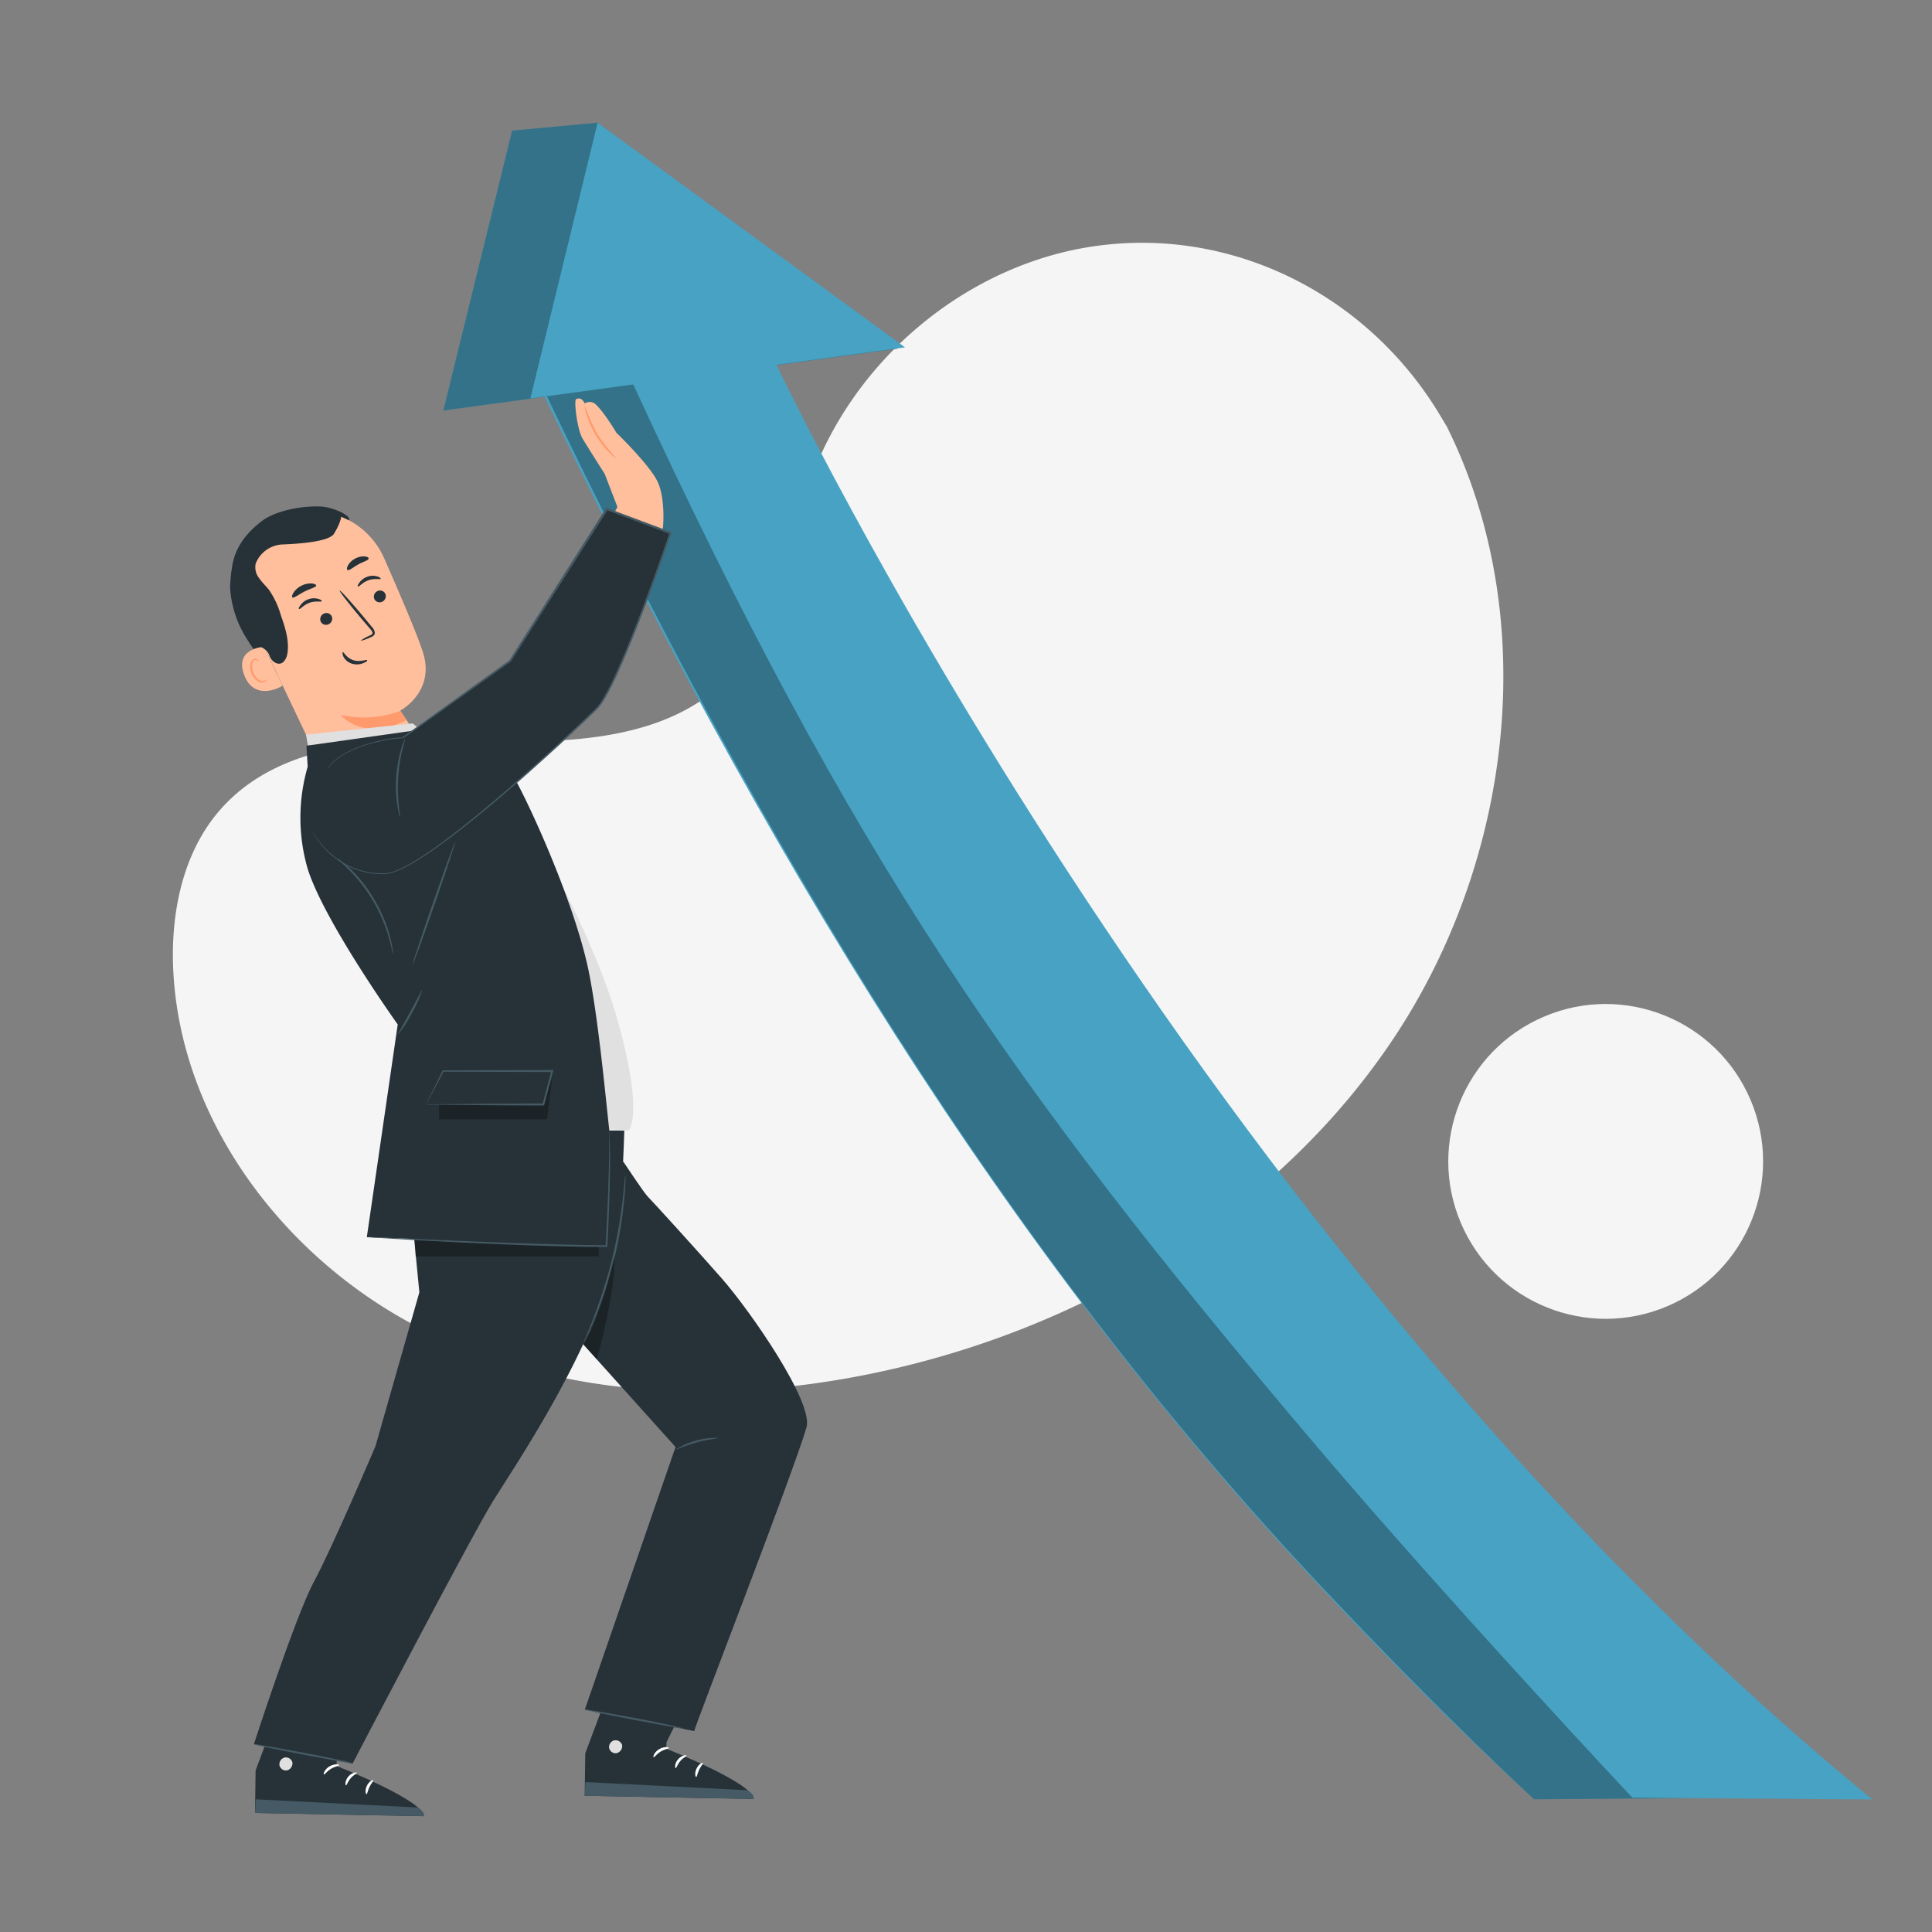 <svg xmlns="http://www.w3.org/2000/svg" viewBox="0 0 500 500"><rect x="0" y="0" width="500" height="500" fill="#808080" stroke="none"/><g id="freepik--background-simple--inject-65"><path d="M374.47,110.45,372.4,107c-17.44-28.74-49-46.06-82.2-44a87,87,0,0,0-12.73,1.75C247.25,71.3,221,94.15,210.06,123.42c-6.41,17.22-8.2,37-20.37,50.7-15.83,17.78-42.71,18.34-66.34,17.6s-50.53-.11-66.28,17.75c-9.87,11.18-13,27.08-12.21,42.05,2.11,39.64,29.73,75.09,64.86,92.7s76.49,19.2,114.94,11.45c53.86-10.86,105.08-40.67,135.86-86.73S399.1,160.15,374.47,110.45Z" style="fill:#f5f5f5"></path><circle cx="415.56" cy="300.56" r="40.73" transform="translate(-84.61 187.15) rotate(-23.1)" style="fill:#f5f5f5"></circle></g><g id="freepik--Arrow--inject-65"><path d="M479.8,465.21C333.36,385.67,174.89,94.89,174.89,94.89l-35.43,4.7C197.06,220,260.15,323.71,341.35,410.27c32.75,34.91,55.7,55.39,55.7,55.39l70.63-.55Z" style="fill:#48A2C3"></path><g style="opacity:0.3"><path d="M480.65,465.21C334.32,385.44,175.86,95.56,175.86,95.56l-35.42,4.7C198,220.7,260.15,323.71,342.32,410.93c32.82,34.85,54.73,54.73,54.73,54.73l70.63-.55Z"></path></g><polygon points="232.33 90.22 114.74 106.24 132.54 33.79 154.66 31.76 232.33 90.22" style="fill:#48A2C3"></polygon><polygon points="232.33 90.22 114.74 106.24 132.54 33.79 154.66 31.76 232.33 90.22" style="opacity:0.3"></polygon><polygon points="234.21 89.89 137.25 103.12 154.66 31.76 234.21 89.89" style="fill:#48A2C3"></polygon><path d="M200.77,94l-37,5.26c56.65,122.92,98.51,182.28,175.16,272.9,35.41,41.85,83.52,93.09,83.52,93.09l62.12.45C307.75,321.08,200.77,94,200.77,94Z" style="fill:#48A2C3"></path></g><g id="freepik--Character--inject-65"><path d="M71.89,176A78.56,78.56,0,0,1,63.67,165a27.6,27.6,0,0,1-4.12-12.91c0-.69.23-5.49.89-5.69.48-.14.84,4.09,1.24,4.39a23.59,23.59,0,0,1,7.64,11.67A62.23,62.23,0,0,1,71.89,176" style="fill:#263238"></path><path d="M72.92,133.74l1-.35a20.46,20.46,0,0,1,25.46,11c4,9.08,8.33,19.16,10,24.19,3.49,10.41-5.8,15.33-5.8,15.33s3.69,5.51,3.69,5.51l-3.06,12.7-22.17-6L64.86,160C60.18,149.56,62.35,138.13,72.92,133.74Z" style="fill:#ffbf9d"></path><path d="M103.59,184a27.11,27.11,0,0,1-15.41,1s5.53,7.13,17,1.36Z" style="fill:#ff9a6c"></path><path d="M99.75,153.75a1.57,1.57,0,0,1-.9,2,1.51,1.51,0,0,1-2-.8,1.57,1.57,0,0,1,.91-2A1.5,1.5,0,0,1,99.75,153.75Z" style="fill:#263238"></path><path d="M98.51,149.78c-.11.26-1.53-.18-3.12.38s-2.48,1.76-2.72,1.63,0-.47.33-1a4.28,4.28,0,0,1,2.1-1.54,4.09,4.09,0,0,1,2.56-.06C98.29,149.37,98.57,149.66,98.51,149.78Z" style="fill:#263238"></path><path d="M85.88,159.58a1.57,1.57,0,0,1-.91,2,1.5,1.5,0,0,1-2-.8,1.58,1.58,0,0,1,.91-2A1.5,1.5,0,0,1,85.88,159.58Z" style="fill:#263238"></path><path d="M83.28,155.6c-.12.26-1.53-.18-3.12.38s-2.48,1.76-2.73,1.63-.05-.47.34-1a4.3,4.3,0,0,1,2.09-1.54,4.12,4.12,0,0,1,2.57-.06C83.05,155.19,83.34,155.48,83.28,155.6Z" style="fill:#263238"></path><path d="M93.27,165.85a11.25,11.25,0,0,1,2.42-1.37c.4-.18.75-.4.72-.7s-.33-.71-.69-1.11L93.44,160c-3.21-3.83-5.69-7-5.53-7.16s2.88,2.87,6.09,6.7l2.24,2.71a2.53,2.53,0,0,1,.77,1.53,1.09,1.09,0,0,1-.46.83,2.71,2.71,0,0,1-.66.33A10.85,10.85,0,0,1,93.27,165.85Z" style="fill:#263238"></path><path d="M81.83,151.52c0,.48-1.47.78-3.06,1.59s-2.75,1.8-3.11,1.49c-.16-.15-.07-.64.32-1.25a5.34,5.34,0,0,1,2.07-1.79,5.21,5.21,0,0,1,2.63-.56C81.39,151.06,81.82,151.3,81.83,151.52Z" style="fill:#263238"></path><path d="M95.41,144.56c-.09.5-1.38.78-2.71,1.53s-2.3,1.62-2.75,1.43c-.21-.11-.23-.54.08-1.14a4.48,4.48,0,0,1,1.86-1.8,4.57,4.57,0,0,1,2.53-.58C95.09,144.08,95.44,144.33,95.41,144.56Z" style="fill:#263238"></path><path d="M68.39,167.39c-.21,0-7.86.38-5.16,7.39s9.94,2.83,9.87,2.63S68.39,167.39,68.39,167.39Z" style="fill:#ffbf9d"></path><path d="M69.18,175.6s-.09.13-.26.3a1.31,1.31,0,0,1-.91.37c-.84,0-1.92-.92-2.44-2.17a4.4,4.4,0,0,1-.33-1.88,1.52,1.52,0,0,1,.56-1.29.66.66,0,0,1,.85.06c.17.16.18.31.22.31s.1-.17-.07-.44a.78.78,0,0,0-.44-.33.93.93,0,0,0-.74.08,1.81,1.81,0,0,0-.86,1.58,4.31,4.31,0,0,0,.33,2.11c.59,1.4,1.82,2.44,2.94,2.34a1.39,1.39,0,0,0,1-.61C69.23,175.77,69.21,175.6,69.18,175.6Z" style="fill:#ff9a6c"></path><path d="M90.28,134.64c.89-1.07-4-3.39-7.23-3.55-5-.25-11.83,1.12-15.27,3.75-4.14,3.16-7.1,7-7.76,12.18a29.58,29.58,0,0,0,2.46,15.25,9.06,9.06,0,0,0,2.67,3.88c1.59,1.16,3.85,1.39,4.61,3.56a3.15,3.15,0,0,0,1.57,1.84c1.81.86,2.87-1,3.08-2.61.46-3.34-.66-6.67-1.77-9.86a21.86,21.86,0,0,0-3.06-6.47c-.81-1-1.79-1.92-2.53-3a4.51,4.51,0,0,1-.89-3.68,5.07,5.07,0,0,1,.34-.8,7.83,7.83,0,0,1,6.69-4.23c4.48-.17,12-.74,13.25-2.77,1.77-2.92,1.87-4.41,1.87-4.41Z" style="fill:#263238"></path><path d="M88.73,168.77c.23-.11.88,1.49,2.7,2.08s3.46-.27,3.57,0-.26.46-1,.77a4.29,4.29,0,0,1-2.94.13,3.72,3.72,0,0,1-2.17-1.78C88.59,169.28,88.61,168.81,88.73,168.77Z" style="fill:#263238"></path><path d="M171.31,137.74c.39-.22,1-8.75-1.18-13.19S159.53,112,159.53,112s-3-5.09-5.34-7.33a2.26,2.26,0,0,0-2.87-.24h0s-.72-1.89-2.22-1.12c-.61.32.25,7.84,1.68,10.22s5.72,9.13,5.72,9.13l3.29,8.55-1,1.86Z" style="fill:#ffbf9d"></path><path d="M159.65,118.76a8,8,0,0,1-1.88-1.55,23.53,23.53,0,0,1-6-10.06,8.23,8.23,0,0,1-.46-2.4,42.91,42.91,0,0,0,3.27,7.54A44.06,44.06,0,0,0,159.65,118.76Z" style="fill:#ff9a6c"></path><path d="M180.94,433.86l-8.44,17-.09,1.71s22.46,8.81,22.63,13l-43.72-.82.15-11,7.63-20.36Z" style="fill:#263238"></path><path d="M158.92,450.42a1.78,1.78,0,0,0-1.27,2,1.71,1.71,0,0,0,2,1.28,1.88,1.88,0,0,0,1.34-2.14,1.78,1.78,0,0,0-2.21-1.1" style="fill:#e0e0e0"></path><path d="M151.32,464.74l.19-3.54,41.85,2.11s1.93.88,1.68,2.25Z" style="fill:#455a64"></path><path d="M173.12,452.36c0,.21-1.08.29-2.15.95s-1.64,1.56-1.83,1.47.15-1.32,1.45-2.1S173.17,452.16,173.12,452.36Z" style="fill:#fff"></path><path d="M177.67,454.34c0,.21-.89.55-1.63,1.44s-1,1.84-1.18,1.83-.33-1.22.62-2.31S177.67,454.14,177.67,454.34Z" style="fill:#fff"></path><path d="M180.17,459.88c-.2,0-.47-1,.1-2.19s1.58-1.61,1.66-1.43-.54.8-1,1.76S180.38,459.86,180.17,459.88Z" style="fill:#fff"></path><path d="M95.62,438.32l-8.44,17-.1,1.71s22.47,8.81,22.64,13L66,469.2l.15-11,7.63-20.36Z" style="fill:#263238"></path><path d="M73.6,454.88a1.78,1.78,0,0,0-1.27,2,1.71,1.71,0,0,0,2,1.28A1.89,1.89,0,0,0,75.65,456a1.78,1.78,0,0,0-2.21-1.1" style="fill:#e0e0e0"></path><path d="M66,469.2l.19-3.54L108,467.77s1.93.88,1.68,2.25Z" style="fill:#455a64"></path><path d="M87.8,456.82c0,.21-1.08.29-2.15.95s-1.64,1.56-1.83,1.47.14-1.32,1.45-2.1S87.85,456.62,87.8,456.82Z" style="fill:#fff"></path><path d="M92.35,458.8c0,.21-.89.55-1.63,1.44s-1,1.84-1.18,1.83-.33-1.22.62-2.31S92.35,458.6,92.35,458.8Z" style="fill:#fff"></path><path d="M94.85,464.34c-.2,0-.47-1,.1-2.19s1.57-1.61,1.66-1.43-.54.8-1,1.76S95.06,464.32,94.85,464.34Z" style="fill:#fff"></path><path d="M104.6,292.56c0,1.82,3.93,41.89,3.93,41.89L97.16,374.31S86,400.56,81.24,409.36s-15.52,42-15.52,42l25.52,5.06s30.74-58.91,36.39-68,27.38-40.95,31.75-65.23c1.56-8.68,2.19-30.61,2.19-30.61Z" style="fill:#263238"></path><path d="M146.83,343.33l28,31.15-23.47,67.94L179.67,448c0-.91,25.77-67.21,29.05-78.61,1.85-6.42-14.34-29.87-21.94-38.55-5.94-6.78-18.21-20.26-19.15-21.17s-6.34-9.07-6.34-9.07l-14.46,42.77" style="fill:#263238"></path><path d="M161.85,304.09a13,13,0,0,1,0,1.79c0,1.15-.14,2.81-.33,4.86a107.76,107.76,0,0,1-2.74,15.84,114.92,114.92,0,0,1-5.06,15.26c-.79,1.9-1.47,3.42-2,4.45a12.91,12.91,0,0,1-.82,1.59,10,10,0,0,1,.63-1.67c.45-1.06,1.07-2.6,1.81-4.51a130.32,130.32,0,0,0,4.9-15.25,123.66,123.66,0,0,0,2.88-15.75c.24-2,.4-3.69.5-4.83A11.21,11.21,0,0,1,161.85,304.09Z" style="fill:#455a64"></path><polygon points="107.53 325.18 154.96 325.18 154.96 322.46 107.34 320.64 107.53 325.18" style="opacity:0.3"></polygon><path d="M186,372.12c0,.15-2.61.34-5.71,1.19s-5.45,2-5.53,1.87A19.91,19.91,0,0,1,186,372.12Z" style="fill:#455a64"></path><path d="M154.46,351.83s5.17-18.59,4.48-26.66c0,0-3.57,16.47-8,22.71h0Z" style="opacity:0.3"></path><path d="M91.5,456.45s-.35,0-1-.15l-2.78-.48-9.13-1.7c-3.57-.68-6.79-1.32-9.12-1.81-1.17-.24-2.11-.45-2.76-.6a4.73,4.73,0,0,1-1-.29,3.8,3.8,0,0,1,1,.09c.66.09,1.61.24,2.79.44,2.34.39,5.58,1,9.14,1.66s6.79,1.33,9.11,1.85A16.71,16.71,0,0,1,91.5,456.45Z" style="fill:#455a64"></path><path d="M177.1,447.46s-.35,0-1-.15l-2.78-.49-9.13-1.7c-3.57-.68-6.79-1.32-9.12-1.81-1.16-.24-2.11-.44-2.75-.6a3.59,3.59,0,0,1-1-.29,4.39,4.39,0,0,1,1,.09c.66.09,1.61.25,2.79.44,2.34.4,5.58,1,9.15,1.66s6.78,1.34,9.11,1.85S177.17,447.34,177.1,447.46Z" style="fill:#455a64"></path><path d="M135.81,211.51s17.47,28.9,24.19,53.09,2.69,28,2.69,28l-29-2.15-7-32Z" style="fill:#e0e0e0"></path><polygon points="79.69 192.94 79.19 190.13 106.8 187.22 109.48 189.34 79.69 192.94" style="fill:#e0e0e0"></polygon><path d="M131.32,198.6c1.89,1.23,17.21,33.24,21.16,53.37,2.55,13,4.45,34.11,5.19,40.35.87,7.28.07,30.27-.74,30.14l-62-2.27,8-55.06s-19-26.6-23.3-40.27a47.26,47.26,0,0,1,0-26.43L79.3,193,107.62,189Z" style="fill:#263238"></path><path d="M106.8,249.58c-.14-.05,2.23-7.19,5.28-16s5.64-15.84,5.77-15.79-2.23,7.19-5.28,16S106.93,249.63,106.8,249.58Z" style="fill:#455a64"></path><path d="M80.85,215.08c2.58,4.69,8.74,11.37,18.91,11s49.2-37.27,54.73-42.77,19-45.42,19-45.42l-16.48-6.16L132,171.11,104.21,191c-1.48-.13-15.14,1.54-19.57,8" style="fill:#263238"></path><path d="M84.64,199s.07-.11.22-.3l.66-.86c.35-.33.76-.77,1.31-1.23a17,17,0,0,1,2-1.4,28.8,28.8,0,0,1,6.28-2.7c1.28-.39,2.69-.76,4.2-1.06a28,28,0,0,1,4.89-.62l-.09,0,27.73-19.95-.05.06,25-39.35.11-.18.19.07,16.48,6.16.24.09-.08.24c-1.14,3.35-2.4,6.91-3.69,10.5-3.09,8.53-6.21,16.82-9.67,24.65-.87,2-1.77,3.88-2.75,5.74-.5.93-1,1.85-1.57,2.73-.27.45-.6.87-.91,1.29a12,12,0,0,1-1.09,1.15c-2.95,2.87-5.89,5.61-8.77,8.28-11.58,10.62-22.3,19.89-32,26.84a79.76,79.76,0,0,1-7.12,4.61,27.85,27.85,0,0,1-3.53,1.71,12.88,12.88,0,0,1-1.79.58,8.1,8.1,0,0,1-1.82.16,19.67,19.67,0,0,1-11.45-3.53,21.78,21.78,0,0,1-5.42-5.38,15.65,15.65,0,0,1-1.39-2.27s.13.19.36.57.6.94,1.12,1.64a22.63,22.63,0,0,0,5.44,5.28A19.57,19.57,0,0,0,99.11,226a8.11,8.11,0,0,0,3.5-.74,27.83,27.83,0,0,0,3.47-1.71,77.24,77.24,0,0,0,7.07-4.62c9.61-7,20.3-16.26,31.85-26.89,2.88-2.67,5.82-5.42,8.76-8.29a11.15,11.15,0,0,0,1.92-2.35c.56-.86,1-1.77,1.54-2.69,1-1.85,1.87-3.77,2.73-5.72,3.45-7.81,6.56-16.1,9.65-24.62,1.29-3.58,2.54-7.14,3.69-10.49l.15.33L157,132l.3-.1-25.09,39.31,0,0,0,0-27.82,19.83,0,0h-.06a29.15,29.15,0,0,0-4.82.59c-1.51.29-2.91.65-4.19,1a29.06,29.06,0,0,0-6.26,2.61,18.26,18.26,0,0,0-2,1.36c-.55.45-1,.87-1.32,1.19l-.69.83C84.73,198.94,84.64,199,84.64,199Z" style="fill:#455a64"></path><path d="M103.54,211.51a2.34,2.34,0,0,1-.26-.78c-.13-.51-.28-1.26-.43-2.18a34.86,34.86,0,0,1-.31-7.34,33.86,33.86,0,0,1,1.24-7.23,20.58,20.58,0,0,1,.7-2.11,2.66,2.66,0,0,1,.35-.74,29.41,29.41,0,0,1-.7,2.94,42,42,0,0,0-.91,14.43C103.41,210.35,103.62,211.49,103.54,211.51Z" style="fill:#455a64"></path><path d="M101.71,246.9c-.09,0-.34-1.62-1.06-4.17a40.67,40.67,0,0,0-10.38-17.64c-1.87-1.87-3.18-2.88-3.12-3a4.76,4.76,0,0,1,1,.65,25.5,25.5,0,0,1,2.42,2A37.44,37.44,0,0,1,97,233a36.94,36.94,0,0,1,4,9.64,26.12,26.12,0,0,1,.62,3.11A4.8,4.8,0,0,1,101.71,246.9Z" style="fill:#455a64"></path><path d="M109.29,256.16a29,29,0,0,1-2.72,6.06,28.54,28.54,0,0,1-3.62,5.57c-.12-.08,1.42-2.61,3.16-5.82S109.16,256.1,109.29,256.16Z" style="fill:#455a64"></path><path d="M157.67,292.32a2.18,2.18,0,0,1,.06.57c0,.42,0,1,.07,1.66,0,1.45.09,3.57.07,6.24,0,5.34-.22,12.88-.7,21.69v.23h-.23c-5,0-10.36-.12-16-.29-12.75-.39-24.28-1-32.62-1.43l-9.88-.59-2.68-.19-.7-.07-.24,0a.93.93,0,0,1,.24,0h.7l2.69.1,9.89.43c8.34.36,19.88.88,32.62,1.27,5.65.17,11.06.3,16,.32l-.25.23c.52-8.8.78-16.33.89-21.67.06-2.66.06-4.78.07-6.23,0-.69,0-1.24,0-1.66A3.61,3.61,0,0,1,157.67,292.32Z" style="fill:#455a64"></path><polygon points="113.64 285.78 113.64 289.66 141.56 289.66 142.94 278.88 140.65 285.78 113.64 285.78" style="opacity:0.3"></polygon><path d="M110.29,285.78l.63,0,1.74,0,6.41-.07c5.43-.05,13-.12,21.58-.13l-.24.19c.67-2.55,1.38-5.22,2.1-8l.17-.65.26.32-28.26-.09.15-.09-3.29,6.22-.91,1.7a6.71,6.71,0,0,1-.34.6,3.79,3.79,0,0,1,.25-.56c.21-.42.48-1,.82-1.69l3.16-6.42,0-.1h.11l28.26-.09h.33l-.08.33-.18.65c-.72,2.74-1.43,5.4-2.11,8l-.05.19h-.2c-8.75,0-16.4-.08-21.8-.14l-6.33-.06-1.68,0A3.28,3.28,0,0,1,110.29,285.78Z" style="fill:#455a64"></path></g></svg>
